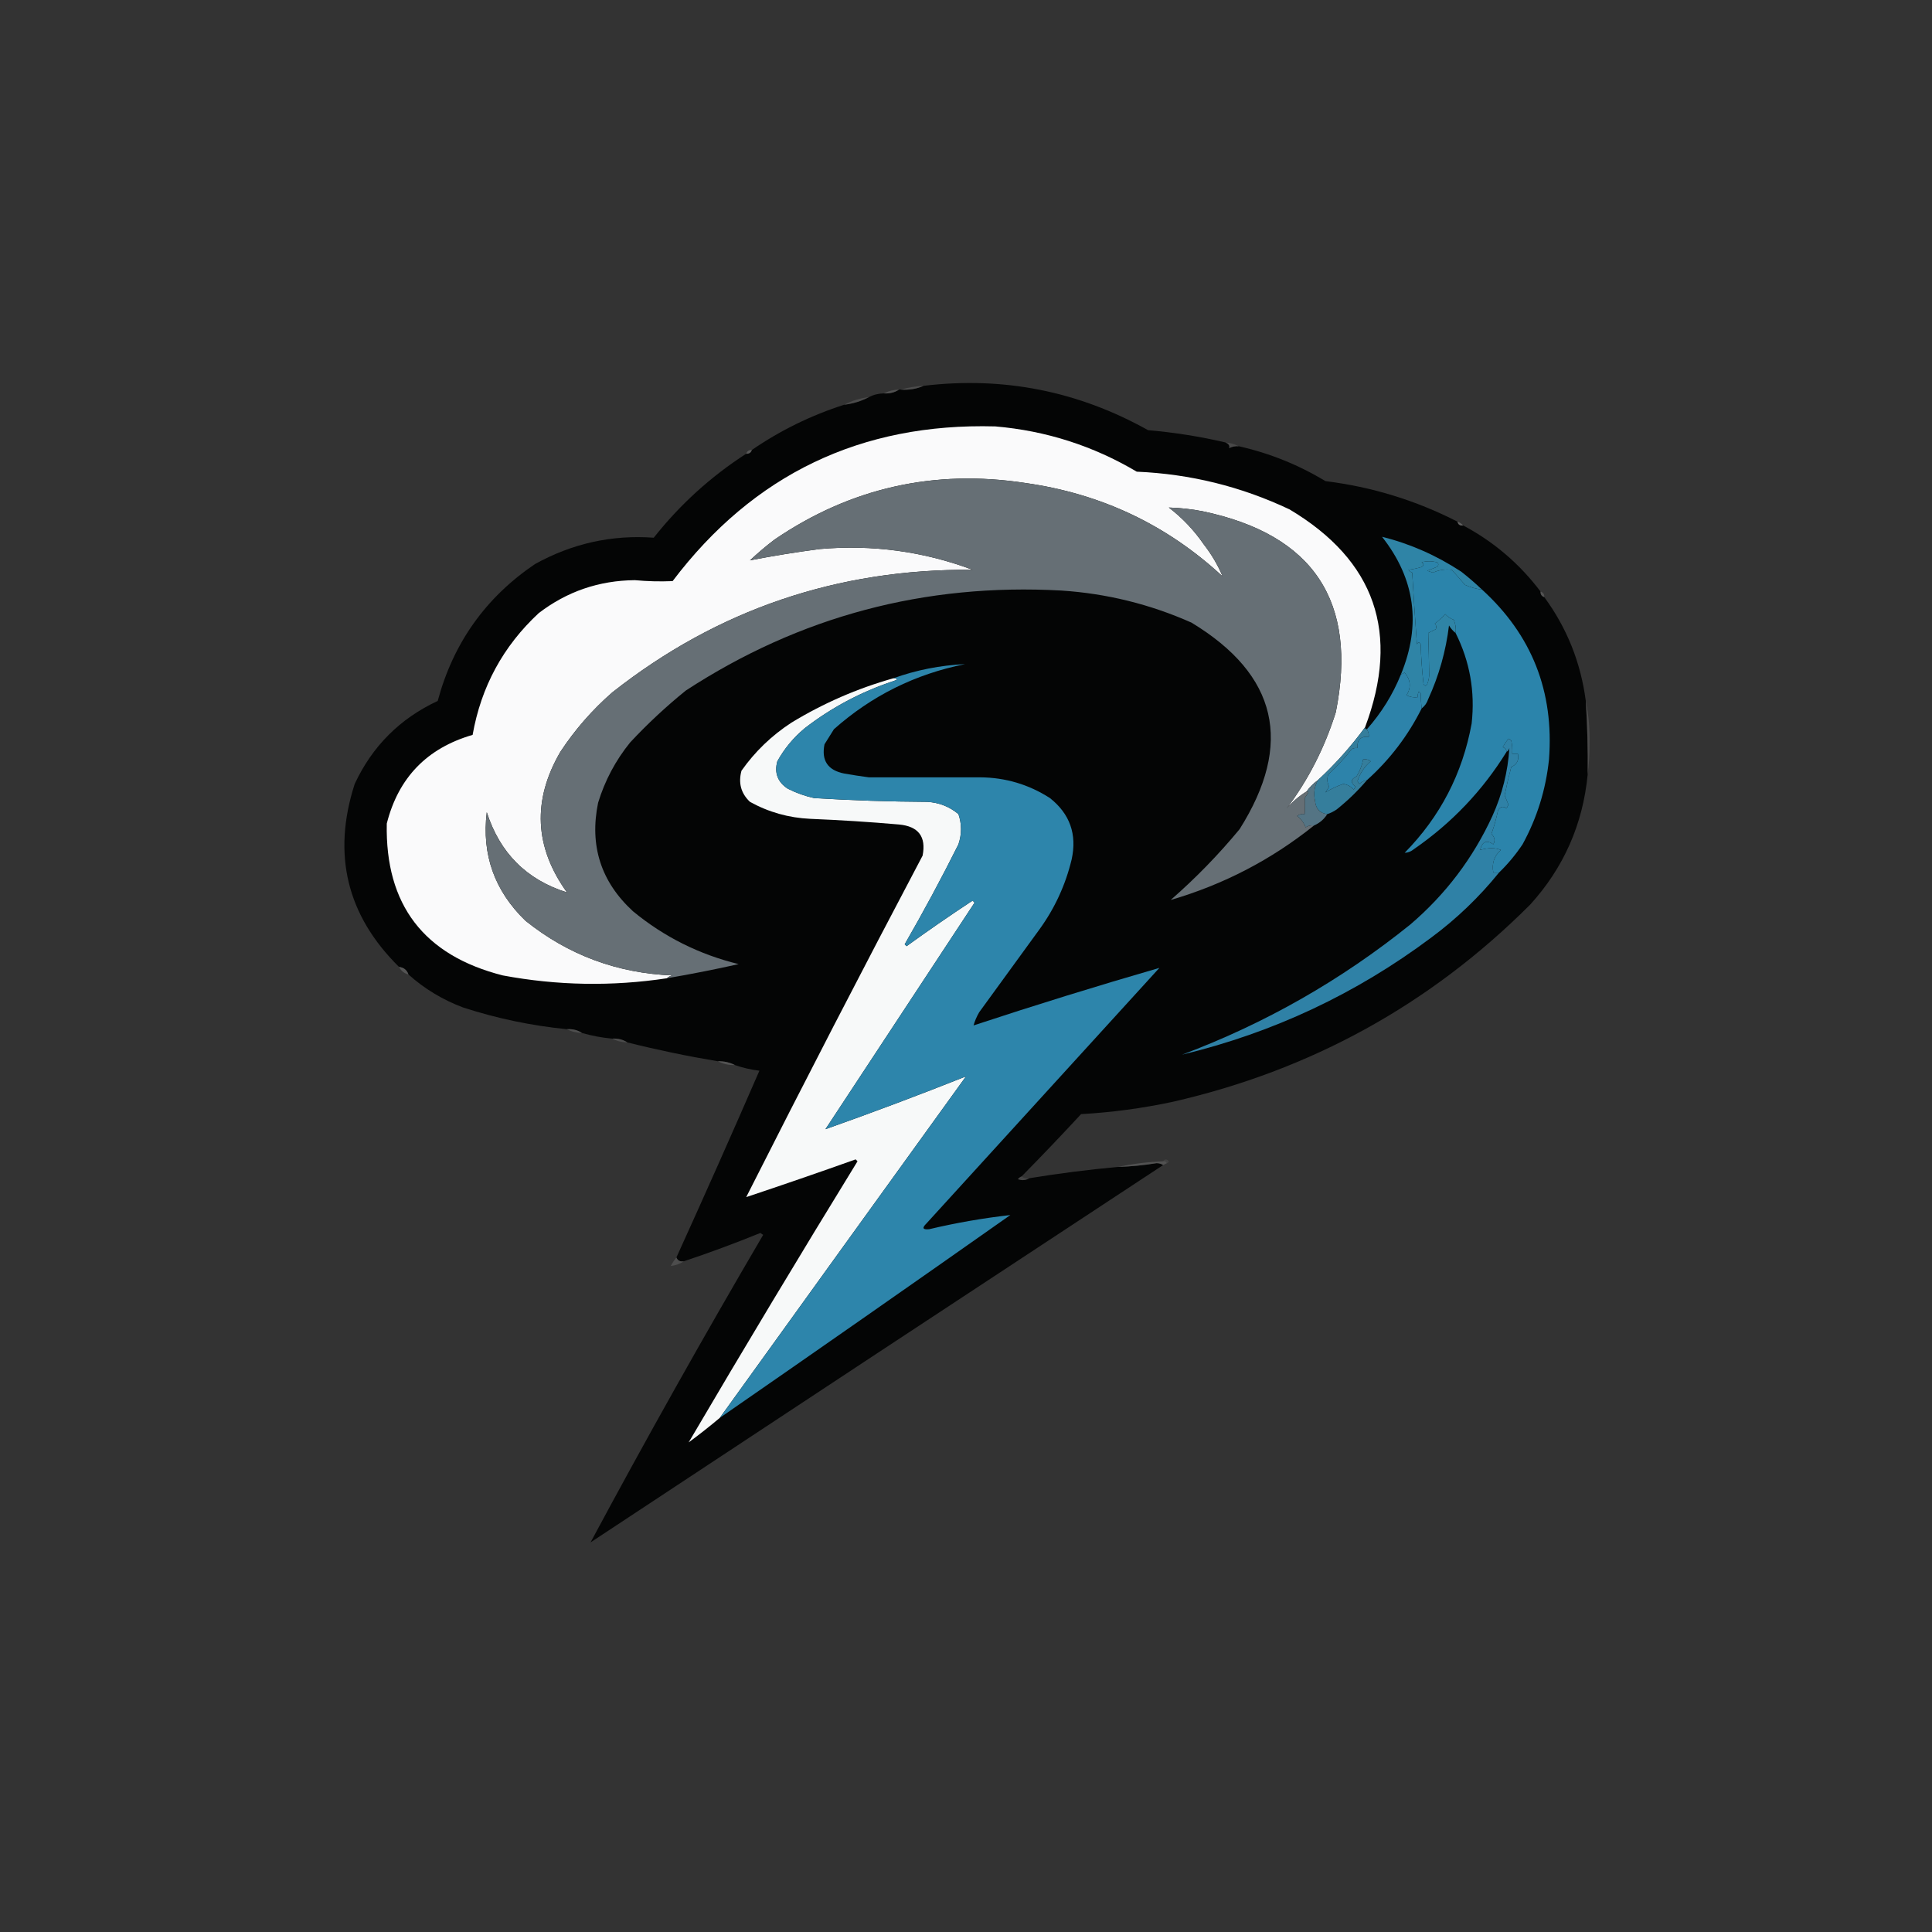 <?xml version="1.0" encoding="UTF-8"?>
<!DOCTYPE svg PUBLIC "-//W3C//DTD SVG 1.1//EN" "http://www.w3.org/Graphics/SVG/1.1/DTD/svg11.dtd">
<svg xmlns="http://www.w3.org/2000/svg" version="1.1" width="1024px" height="1024px" style="shape-rendering:geometricPrecision; text-rendering:geometricPrecision; image-rendering:optimizeQuality; fill-rule:evenodd; clip-rule:evenodd" xmlns:xlink="http://www.w3.org/1999/xlink">
<rect width="100%" height="100%" fill="#333333" stroke="none"/>
<g><path style="opacity:0.999" fill="#040505" d="M 649.5,234.5 C 651.246,235.218 651.912,236.218 651.5,237.5C 653.071,236.691 654.738,236.357 656.5,236.5C 672.838,240.169 688.171,246.336 702.5,255C 727.141,258.048 750.474,265.215 772.5,276.5C 772.821,278.048 773.821,278.715 775.5,278.5C 791.705,287.116 805.372,298.782 816.5,313.5C 816.427,315.027 817.094,316.027 818.5,316.5C 830.511,332.846 837.844,351.18 840.5,371.5C 841.327,384.482 841.661,397.482 841.5,410.5C 838.95,436.928 828.783,459.928 811,479.5C 758.091,532.383 694.925,567.216 621.5,584C 605.332,587.45 589.165,589.617 573,590.5C 562.633,601.698 552.133,612.698 541.5,623.5C 540.711,623.783 540.044,624.283 539.5,625C 541.712,625.789 543.712,625.622 545.5,624.5C 561.082,621.941 576.749,619.941 592.5,618.5C 599.372,618.287 606.206,617.62 613,616.5C 614.385,616.514 615.551,616.848 616.5,617.5C 515.313,684.019 414.146,750.685 313,817.5C 342.406,762.701 372.906,708.368 404.5,654.5C 404,654.167 403.5,653.833 403,653.5C 389.632,658.937 376.132,663.937 362.5,668.5C 360.517,668.843 359.183,668.176 358.5,666.5C 373.447,633.607 388.114,600.607 402.5,567.5C 397.948,566.943 393.615,565.943 389.5,564.5C 386.781,563.087 383.781,562.42 380.5,562.5C 364.342,559.802 348.342,556.469 332.5,552.5C 330.162,550.96 327.495,550.294 324.5,550.5C 319.041,550.008 313.708,549.008 308.5,547.5C 306.162,545.96 303.495,545.294 300.5,545.5C 281.762,543.652 263.428,539.819 245.5,534C 234.631,529.925 224.965,524.091 216.5,516.5C 215.647,514.107 213.981,512.774 211.5,512.5C 183.793,485.166 175.96,452.832 188,415.5C 197.305,395.528 211.972,380.861 232,371.5C 240.219,340.866 257.386,316.699 283.5,299C 303.233,288.056 324.233,283.389 346.5,285C 360.431,267.394 376.764,252.56 395.5,240.5C 397.027,240.573 398.027,239.906 398.5,238.5C 413.565,228.135 429.898,220.135 447.5,214.5C 452.165,213.943 456.498,212.61 460.5,210.5C 462.905,209.232 465.572,208.565 468.5,208.5C 471.495,208.706 474.162,208.04 476.5,206.5C 476.833,206.5 477.167,206.5 477.5,206.5C 481.79,206.802 485.79,206.136 489.5,204.5C 531.712,199.424 571.378,207.258 608.5,228C 622.367,229.195 636.033,231.361 649.5,234.5 Z"/></g>
<g><path style="opacity:0.827" fill="#515151" d="M 489.5,204.5 C 485.79,206.136 481.79,206.802 477.5,206.5C 481.295,205.383 485.295,204.717 489.5,204.5 Z"/></g>
<g><path style="opacity:0.765" fill="#5a5a5a" d="M 476.5,206.5 C 474.162,208.04 471.495,208.706 468.5,208.5C 470.905,207.232 473.572,206.565 476.5,206.5 Z"/></g>
<g><path style="opacity:0.788" fill="#525252" d="M 460.5,210.5 C 456.498,212.61 452.165,213.943 447.5,214.5C 451.502,212.39 455.835,211.057 460.5,210.5 Z"/></g>
<g><path style="opacity:1" fill="#fafafb" d="M 723.5,385.5 C 716.104,395.59 707.771,404.924 698.5,413.5C 696.167,415.167 694.167,417.167 692.5,419.5C 688.578,421.915 685.078,424.915 682,428.5C 693.481,413.209 702.148,396.209 708,377.5C 719.739,318.837 696.239,283.337 637.5,271C 631.509,269.834 625.509,269.167 619.5,269C 626.707,274.54 632.874,281.04 638,288.5C 642.167,293.857 645.5,299.524 648,305.5C 618.518,278.18 583.685,261.68 543.5,256C 495.067,248.581 450.733,258.581 410.5,286C 405.981,289.429 401.648,293.096 397.5,297C 409.707,294.628 422.041,292.628 434.5,291C 462.4,288.564 489.4,292.23 515.5,302C 443.88,301.426 380.213,323.093 324.5,367C 313.842,376.316 304.675,386.816 297,398.5C 282.07,424.153 283.236,448.986 300.5,473C 279.122,466.289 264.955,452.122 258,430.5C 255.277,452.993 262.11,472.16 278.5,488C 301.168,506.184 327.168,515.851 356.5,517C 355.263,517.232 354.263,517.732 353.5,518.5C 324.392,522.894 295.392,522.394 266.5,517C 224.614,506.357 204.114,479.524 205,436.5C 211.158,412.175 226.324,396.508 250.5,389.5C 254.992,364.01 266.659,342.51 285.5,325C 300.469,313.509 317.469,307.676 336.5,307.5C 343.169,308.122 349.835,308.289 356.5,308C 399.339,251.416 456.339,224.082 527.5,226C 554.373,228.299 579.373,236.299 602.5,250C 630.866,251.206 657.866,257.873 683.5,270C 728.928,297.108 742.261,335.608 723.5,385.5 Z"/></g>
<g><path style="opacity:0.948" fill="#4a4a4a" d="M 649.5,234.5 C 652.067,234.721 654.401,235.388 656.5,236.5C 654.738,236.357 653.071,236.691 651.5,237.5C 651.912,236.218 651.246,235.218 649.5,234.5 Z"/></g>
<g><path style="opacity:0.686" fill="#6b6b6b" d="M 398.5,238.5 C 398.027,239.906 397.027,240.573 395.5,240.5C 395.973,239.094 396.973,238.427 398.5,238.5 Z"/></g>
<g><path style="opacity:0.796" fill="#6c6c6c" d="M 772.5,276.5 C 773.71,276.932 774.71,277.599 775.5,278.5C 773.821,278.715 772.821,278.048 772.5,276.5 Z"/></g>
<g><path style="opacity:1" fill="#666f75" d="M 692.5,419.5 C 692.938,419.435 693.272,419.601 693.5,420C 692.833,421 692.167,422 691.5,423C 691.704,425.621 691.704,428.455 691.5,431.5C 690.022,431.238 688.689,431.571 687.5,432.5C 689.545,434.051 691.045,436.051 692,438.5C 693.356,437.62 694.856,437.286 696.5,437.5C 673.839,455.665 648.506,468.832 620.5,477C 633.728,465.44 645.895,452.94 657,439.5C 685.643,394.137 677.143,357.637 631.5,330C 609.531,320.234 586.531,314.568 562.5,313C 490.151,309 423.818,326.667 363.5,366C 353.012,374.489 343.179,383.655 334,393.5C 326.259,403.048 320.593,413.715 317,425.5C 312.351,448.217 318.518,467.384 335.5,483C 351.956,496.561 370.622,505.895 391.5,511C 378.881,513.824 366.214,516.324 353.5,518.5C 354.263,517.732 355.263,517.232 356.5,517C 327.168,515.851 301.168,506.184 278.5,488C 262.11,472.16 255.277,452.993 258,430.5C 264.955,452.122 279.122,466.289 300.5,473C 283.236,448.986 282.07,424.153 297,398.5C 304.675,386.816 313.842,376.316 324.5,367C 380.213,323.093 443.88,301.426 515.5,302C 489.4,292.23 462.4,288.564 434.5,291C 422.041,292.628 409.707,294.628 397.5,297C 401.648,293.096 405.981,289.429 410.5,286C 450.733,258.581 495.067,248.581 543.5,256C 583.685,261.68 618.518,278.18 648,305.5C 645.5,299.524 642.167,293.857 638,288.5C 632.874,281.04 626.707,274.54 619.5,269C 625.509,269.167 631.509,269.834 637.5,271C 696.239,283.337 719.739,318.837 708,377.5C 702.148,396.209 693.481,413.209 682,428.5C 685.078,424.915 688.578,421.915 692.5,419.5 Z"/></g>
<g><path style="opacity:0.553" fill="#6c6c6c" d="M 816.5,313.5 C 817.906,313.973 818.573,314.973 818.5,316.5C 817.094,316.027 816.427,315.027 816.5,313.5 Z"/></g>
<g><path style="opacity:1" fill="#2b84ab" d="M 785.5,312.5 C 811.908,336.525 823.741,366.525 821,402.5C 819.331,418.503 814.664,433.503 807,447.5C 803.346,452.982 799.179,457.982 794.5,462.5C 793.5,462.5 792.5,462.5 791.5,462.5C 790.59,457.666 791.923,453.666 795.5,450.5C 792.541,449.24 788.875,449.24 784.5,450.5C 785.572,446.041 787.905,445.041 791.5,447.5C 792.578,445.525 792.245,443.692 790.5,442C 791.93,437.937 793.097,433.771 794,429.5C 795.194,427.475 796.694,427.141 798.5,428.5C 798.833,427.833 799.167,427.167 799.5,426.5C 798.833,424.833 798.167,423.167 797.5,421.5C 798.509,416.464 799.676,411.464 801,406.5C 804.044,405.197 805.211,402.864 804.5,399.5C 803.5,399.5 802.5,399.5 801.5,399.5C 801.663,397.143 801.497,394.81 801,392.5C 800.586,392.043 800.086,391.709 799.5,391.5C 798.376,392.914 797.376,394.414 796.5,396C 797.756,396.417 798.423,397.25 798.5,398.5C 785.8,419.035 769.467,436.202 749.5,450C 747.945,451.289 746.279,451.956 744.5,452C 763.327,432.848 775.16,410.015 780,383.5C 781.889,366.583 779.056,350.583 771.5,335.5C 771.808,333.076 771.474,330.743 770.5,328.5C 768.742,327.872 767.242,326.872 766,325.5C 764.316,327.351 762.483,329.018 760.5,330.5C 761.326,331.451 761.492,332.451 761,333.5C 759.667,334.167 758.333,334.833 757,335.5C 757.227,343.08 757.393,350.58 757.5,358C 757.397,359.561 757.063,361.061 756.5,362.5C 755.833,363.833 755.167,363.833 754.5,362.5C 753.702,355.55 753.202,348.55 753,341.5C 752.333,340.167 751.667,340.167 751,341.5C 750.072,328.842 749.238,316.175 748.5,303.5C 747.692,303.192 747.025,302.692 746.5,302C 748.891,301.713 751.224,301.213 753.5,300.5C 754.711,299.726 754.711,298.893 753.5,298C 756.167,297.333 758.833,297.333 761.5,298C 762.641,298.741 762.641,299.575 761.5,300.5C 759.833,301.167 758.167,301.833 756.5,302.5C 757.5,302.833 758.5,303.167 759.5,303.5C 762.71,302.056 766.043,301.556 769.5,302C 771.804,304.641 774.138,307.308 776.5,310C 779.375,311.302 782.375,312.135 785.5,312.5 Z"/></g>
<g><path style="opacity:1" fill="#2f84a6" d="M 785.5,312.5 C 782.375,312.135 779.375,311.302 776.5,310C 774.138,307.308 771.804,304.641 769.5,302C 766.043,301.556 762.71,302.056 759.5,303.5C 758.5,303.167 757.5,302.833 756.5,302.5C 758.167,301.833 759.833,301.167 761.5,300.5C 762.641,299.575 762.641,298.741 761.5,298C 758.833,297.333 756.167,297.333 753.5,298C 754.711,298.893 754.711,299.726 753.5,300.5C 751.224,301.213 748.891,301.713 746.5,302C 747.025,302.692 747.692,303.192 748.5,303.5C 749.238,316.175 750.072,328.842 751,341.5C 751.667,340.167 752.333,340.167 753,341.5C 753.202,348.55 753.702,355.55 754.5,362.5C 755.167,363.833 755.833,363.833 756.5,362.5C 757.063,361.061 757.397,359.561 757.5,358C 757.393,350.58 757.227,343.08 757,335.5C 758.333,334.833 759.667,334.167 761,333.5C 761.492,332.451 761.326,331.451 760.5,330.5C 762.483,329.018 764.316,327.351 766,325.5C 767.242,326.872 768.742,327.872 770.5,328.5C 771.474,330.743 771.808,333.076 771.5,335.5C 770.115,334.426 768.949,333.093 768,331.5C 766.353,345.071 762.686,358.071 757,370.5C 756.303,372.584 755.136,374.251 753.5,375.5C 753.209,372.963 753.042,370.296 753,367.5C 752.667,367.167 752.333,366.833 752,366.5C 751.517,367.448 751.351,368.448 751.5,369.5C 749.396,369.799 747.396,369.466 745.5,368.5C 748.045,364.383 747.711,360.383 744.5,356.5C 743.817,356.863 743.15,357.196 742.5,357.5C 753.382,331.088 750.049,306.755 732.5,284.5C 747.318,288.186 761.318,294.352 774.5,303C 778.359,306.032 782.026,309.198 785.5,312.5 Z"/></g>
<g><path style="opacity:1" fill="#2d83aa" d="M 753.5,375.5 C 746.256,389.974 736.59,402.641 724.5,413.5C 722.956,413.703 721.622,414.37 720.5,415.5C 720.167,415 719.833,414.5 719.5,414C 720.841,409.828 723.174,406.328 726.5,403.5C 725.311,402.571 723.978,402.238 722.5,402.5C 721.889,405.721 720.722,408.721 719,411.5C 715.84,413.01 715.673,414.843 718.5,417C 718.167,417.5 717.833,418 717.5,418.5C 716.008,416.834 714.175,415.834 712,415.5C 708.489,416.706 705.322,418.206 702.5,420C 703.167,419 703.833,418 704.5,417C 703.409,414.936 703.242,412.769 704,410.5C 708.534,406.301 712.701,401.801 716.5,397C 717.448,396.517 718.448,396.351 719.5,396.5C 719.167,392.167 721.167,390.167 725.5,390.5C 725.567,389.041 725.234,387.708 724.5,386.5C 732.182,377.831 738.182,368.164 742.5,357.5C 743.15,357.196 743.817,356.863 744.5,356.5C 747.711,360.383 748.045,364.383 745.5,368.5C 747.396,369.466 749.396,369.799 751.5,369.5C 751.351,368.448 751.517,367.448 752,366.5C 752.333,366.833 752.667,367.167 753,367.5C 753.042,370.296 753.209,372.963 753.5,375.5 Z"/></g>
<g><path style="opacity:0.569" fill="#5c5c5c" d="M 840.5,371.5 C 842.022,378.939 842.689,386.606 842.5,394.5C 842.499,400.011 842.166,405.344 841.5,410.5C 841.661,397.482 841.327,384.482 840.5,371.5 Z"/></g>
<g><path style="opacity:1" fill="#f7f9f9" d="M 473.5,359.5 C 476.097,359.721 476.097,360.221 473.5,361C 456.325,366.708 440.658,375.041 426.5,386C 420.565,390.934 415.732,396.767 412,403.5C 410.328,409.658 412.162,414.491 417.5,418C 421.95,420.261 426.617,421.928 431.5,423C 451.47,424.23 471.47,424.897 491.5,425C 497.745,425.376 503.245,427.543 508,431.5C 509.789,436.78 509.789,442.114 508,447.5C 499.009,465.485 489.509,483.152 479.5,500.5C 479.833,500.833 480.167,501.167 480.5,501.5C 491.659,493.42 502.993,485.587 514.5,478C 515.332,477.312 515.998,477.479 516.5,478.5C 490.167,518.5 463.833,558.5 437.5,598.5C 462.265,589.735 487.098,580.401 512,570.5C 468.544,630.697 425.044,691.03 381.5,751.5C 376.162,756 370.662,760.333 365,764.5C 394.255,714.686 424.088,665.02 454.5,615.5C 454.167,615.167 453.833,614.833 453.5,614.5C 433.917,621.468 414.584,628.135 395.5,634.5C 426.202,573.759 457.368,513.426 489,453.5C 490.969,443.459 486.802,437.959 476.5,437C 460.872,435.64 445.206,434.64 429.5,434C 418.073,433.478 407.407,430.478 397.5,425C 392.741,420.509 391.241,415.009 393,408.5C 400.156,398.346 408.989,389.846 419.5,383C 436.419,372.708 454.419,364.874 473.5,359.5 Z"/></g>
<g><path style="opacity:1" fill="#357e9c" d="M 723.5,385.5 C 723.5,386.167 723.833,386.5 724.5,386.5C 725.234,387.708 725.567,389.041 725.5,390.5C 721.167,390.167 719.167,392.167 719.5,396.5C 718.448,396.351 717.448,396.517 716.5,397C 712.701,401.801 708.534,406.301 704,410.5C 703.242,412.769 703.409,414.936 704.5,417C 703.833,418 703.167,419 702.5,420C 705.322,418.206 708.489,416.706 712,415.5C 714.175,415.834 716.008,416.834 717.5,418.5C 717.833,418 718.167,417.5 718.5,417C 715.673,414.843 715.84,413.01 719,411.5C 720.722,408.721 721.889,405.721 722.5,402.5C 723.978,402.238 725.311,402.571 726.5,403.5C 723.174,406.328 720.841,409.828 719.5,414C 719.833,414.5 720.167,415 720.5,415.5C 721.622,414.37 722.956,413.703 724.5,413.5C 719.67,419.163 714.337,424.33 708.5,429C 706.922,430.094 705.255,430.928 703.5,431.5C 699.564,431.046 697.397,428.712 697,424.5C 696.116,420.567 696.616,416.901 698.5,413.5C 707.771,404.924 716.104,395.59 723.5,385.5 Z"/></g>
<g><path style="opacity:1" fill="#547484" d="M 698.5,413.5 C 696.616,416.901 696.116,420.567 697,424.5C 697.397,428.712 699.564,431.046 703.5,431.5C 701.781,434.219 699.447,436.219 696.5,437.5C 694.856,437.286 693.356,437.62 692,438.5C 691.045,436.051 689.545,434.051 687.5,432.5C 688.689,431.571 690.022,431.238 691.5,431.5C 691.704,428.455 691.704,425.621 691.5,423C 692.167,422 692.833,421 693.5,420C 693.272,419.601 692.938,419.435 692.5,419.5C 694.167,417.167 696.167,415.167 698.5,413.5 Z"/></g>
<g><path style="opacity:1" fill="#2f81a6" d="M 794.5,462.5 C 783.985,475.514 771.985,487.014 758.5,497C 718.779,526.707 674.779,547.373 626.5,559C 670.591,542.458 710.925,519.458 747.5,490C 766.252,473.972 780.752,454.805 791,432.5C 796.209,420.997 799.209,408.997 800,396.5C 799.722,397.416 799.222,398.082 798.5,398.5C 798.423,397.25 797.756,396.417 796.5,396C 797.376,394.414 798.376,392.914 799.5,391.5C 800.086,391.709 800.586,392.043 801,392.5C 801.497,394.81 801.663,397.143 801.5,399.5C 802.5,399.5 803.5,399.5 804.5,399.5C 805.211,402.864 804.044,405.197 801,406.5C 799.676,411.464 798.509,416.464 797.5,421.5C 798.167,423.167 798.833,424.833 799.5,426.5C 799.167,427.167 798.833,427.833 798.5,428.5C 796.694,427.141 795.194,427.475 794,429.5C 793.097,433.771 791.93,437.937 790.5,442C 792.245,443.692 792.578,445.525 791.5,447.5C 787.905,445.041 785.572,446.041 784.5,450.5C 788.875,449.24 792.541,449.24 795.5,450.5C 791.923,453.666 790.59,457.666 791.5,462.5C 792.5,462.5 793.5,462.5 794.5,462.5 Z"/></g>
<g><path style="opacity:1" fill="#2d85ab" d="M 381.5,751.5 C 425.044,691.03 468.544,630.697 512,570.5C 487.098,580.401 462.265,589.735 437.5,598.5C 463.833,558.5 490.167,518.5 516.5,478.5C 515.998,477.479 515.332,477.312 514.5,478C 502.993,485.587 491.659,493.42 480.5,501.5C 480.167,501.167 479.833,500.833 479.5,500.5C 489.509,483.152 499.009,465.485 508,447.5C 509.789,442.114 509.789,436.78 508,431.5C 503.245,427.543 497.745,425.376 491.5,425C 471.47,424.897 451.47,424.23 431.5,423C 426.617,421.928 421.95,420.261 417.5,418C 412.162,414.491 410.328,409.658 412,403.5C 415.732,396.767 420.565,390.934 426.5,386C 440.658,375.041 456.325,366.708 473.5,361C 476.097,360.221 476.097,359.721 473.5,359.5C 485.734,355.111 498.4,352.611 511.5,352C 485.123,357.272 461.956,368.772 442,386.5C 440.333,389.167 438.667,391.833 437,394.5C 435.272,403.119 438.772,408.285 447.5,410C 451.819,410.76 456.152,411.427 460.5,412C 480.167,412.022 499.834,412.022 519.5,412C 532.935,412.107 545.269,415.774 556.5,423C 567.077,431.394 570.91,442.228 568,455.5C 564.761,468.977 559.094,481.31 551,492.5C 540.333,507.167 529.667,521.833 519,536.5C 517.642,538.859 516.642,541.193 516,543.5C 548.729,532.699 581.562,522.533 614.5,513C 573.333,558.167 532.167,603.333 491,648.5C 488.572,650.86 489.072,651.86 492.5,651.5C 506.747,648.126 521.081,645.626 535.5,644C 484.287,680.053 432.953,715.887 381.5,751.5 Z"/></g>
<g><path style="opacity:0.875" fill="#595959" d="M 211.5,512.5 C 213.981,512.774 215.647,514.107 216.5,516.5C 214.251,515.92 212.585,514.587 211.5,512.5 Z"/></g>
<g><path style="opacity:0.576" fill="#616161" d="M 300.5,545.5 C 303.495,545.294 306.162,545.96 308.5,547.5C 305.572,547.435 302.905,546.768 300.5,545.5 Z"/></g>
<g><path style="opacity:0.584" fill="#5f5f5f" d="M 324.5,550.5 C 327.495,550.294 330.162,550.96 332.5,552.5C 329.572,552.435 326.905,551.768 324.5,550.5 Z"/></g>
<g><path style="opacity:0.78" fill="#5d5d5d" d="M 380.5,562.5 C 383.781,562.42 386.781,563.087 389.5,564.5C 386.219,564.58 383.219,563.913 380.5,562.5 Z"/></g>
<g><path style="opacity:0.102" fill="#c3c3c3" d="M 616.5,615.5 C 617.386,614.224 618.386,614.224 619.5,615.5C 619.376,616.107 619.043,616.44 618.5,616.5C 618.158,615.662 617.492,615.328 616.5,615.5 Z"/></g>
<g><path style="opacity:0.804" fill="#585858" d="M 616.5,615.5 C 617.492,615.328 618.158,615.662 618.5,616.5C 617.833,616.833 617.167,617.167 616.5,617.5C 615.551,616.848 614.385,616.514 613,616.5C 606.206,617.62 599.372,618.287 592.5,618.5C 600.283,616.86 608.283,615.86 616.5,615.5 Z"/></g>
<g><path style="opacity:0.2" fill="#828282" d="M 541.5,623.5 C 542.568,624.434 543.901,624.768 545.5,624.5C 543.712,625.622 541.712,625.789 539.5,625C 540.044,624.283 540.711,623.783 541.5,623.5 Z"/></g>
<g><path style="opacity:0.843" fill="#525252" d="M 358.5,666.5 C 359.183,668.176 360.517,668.843 362.5,668.5C 360.36,669.905 358.026,670.738 355.5,671C 356.399,669.348 357.399,667.848 358.5,666.5 Z"/></g>
</svg>
